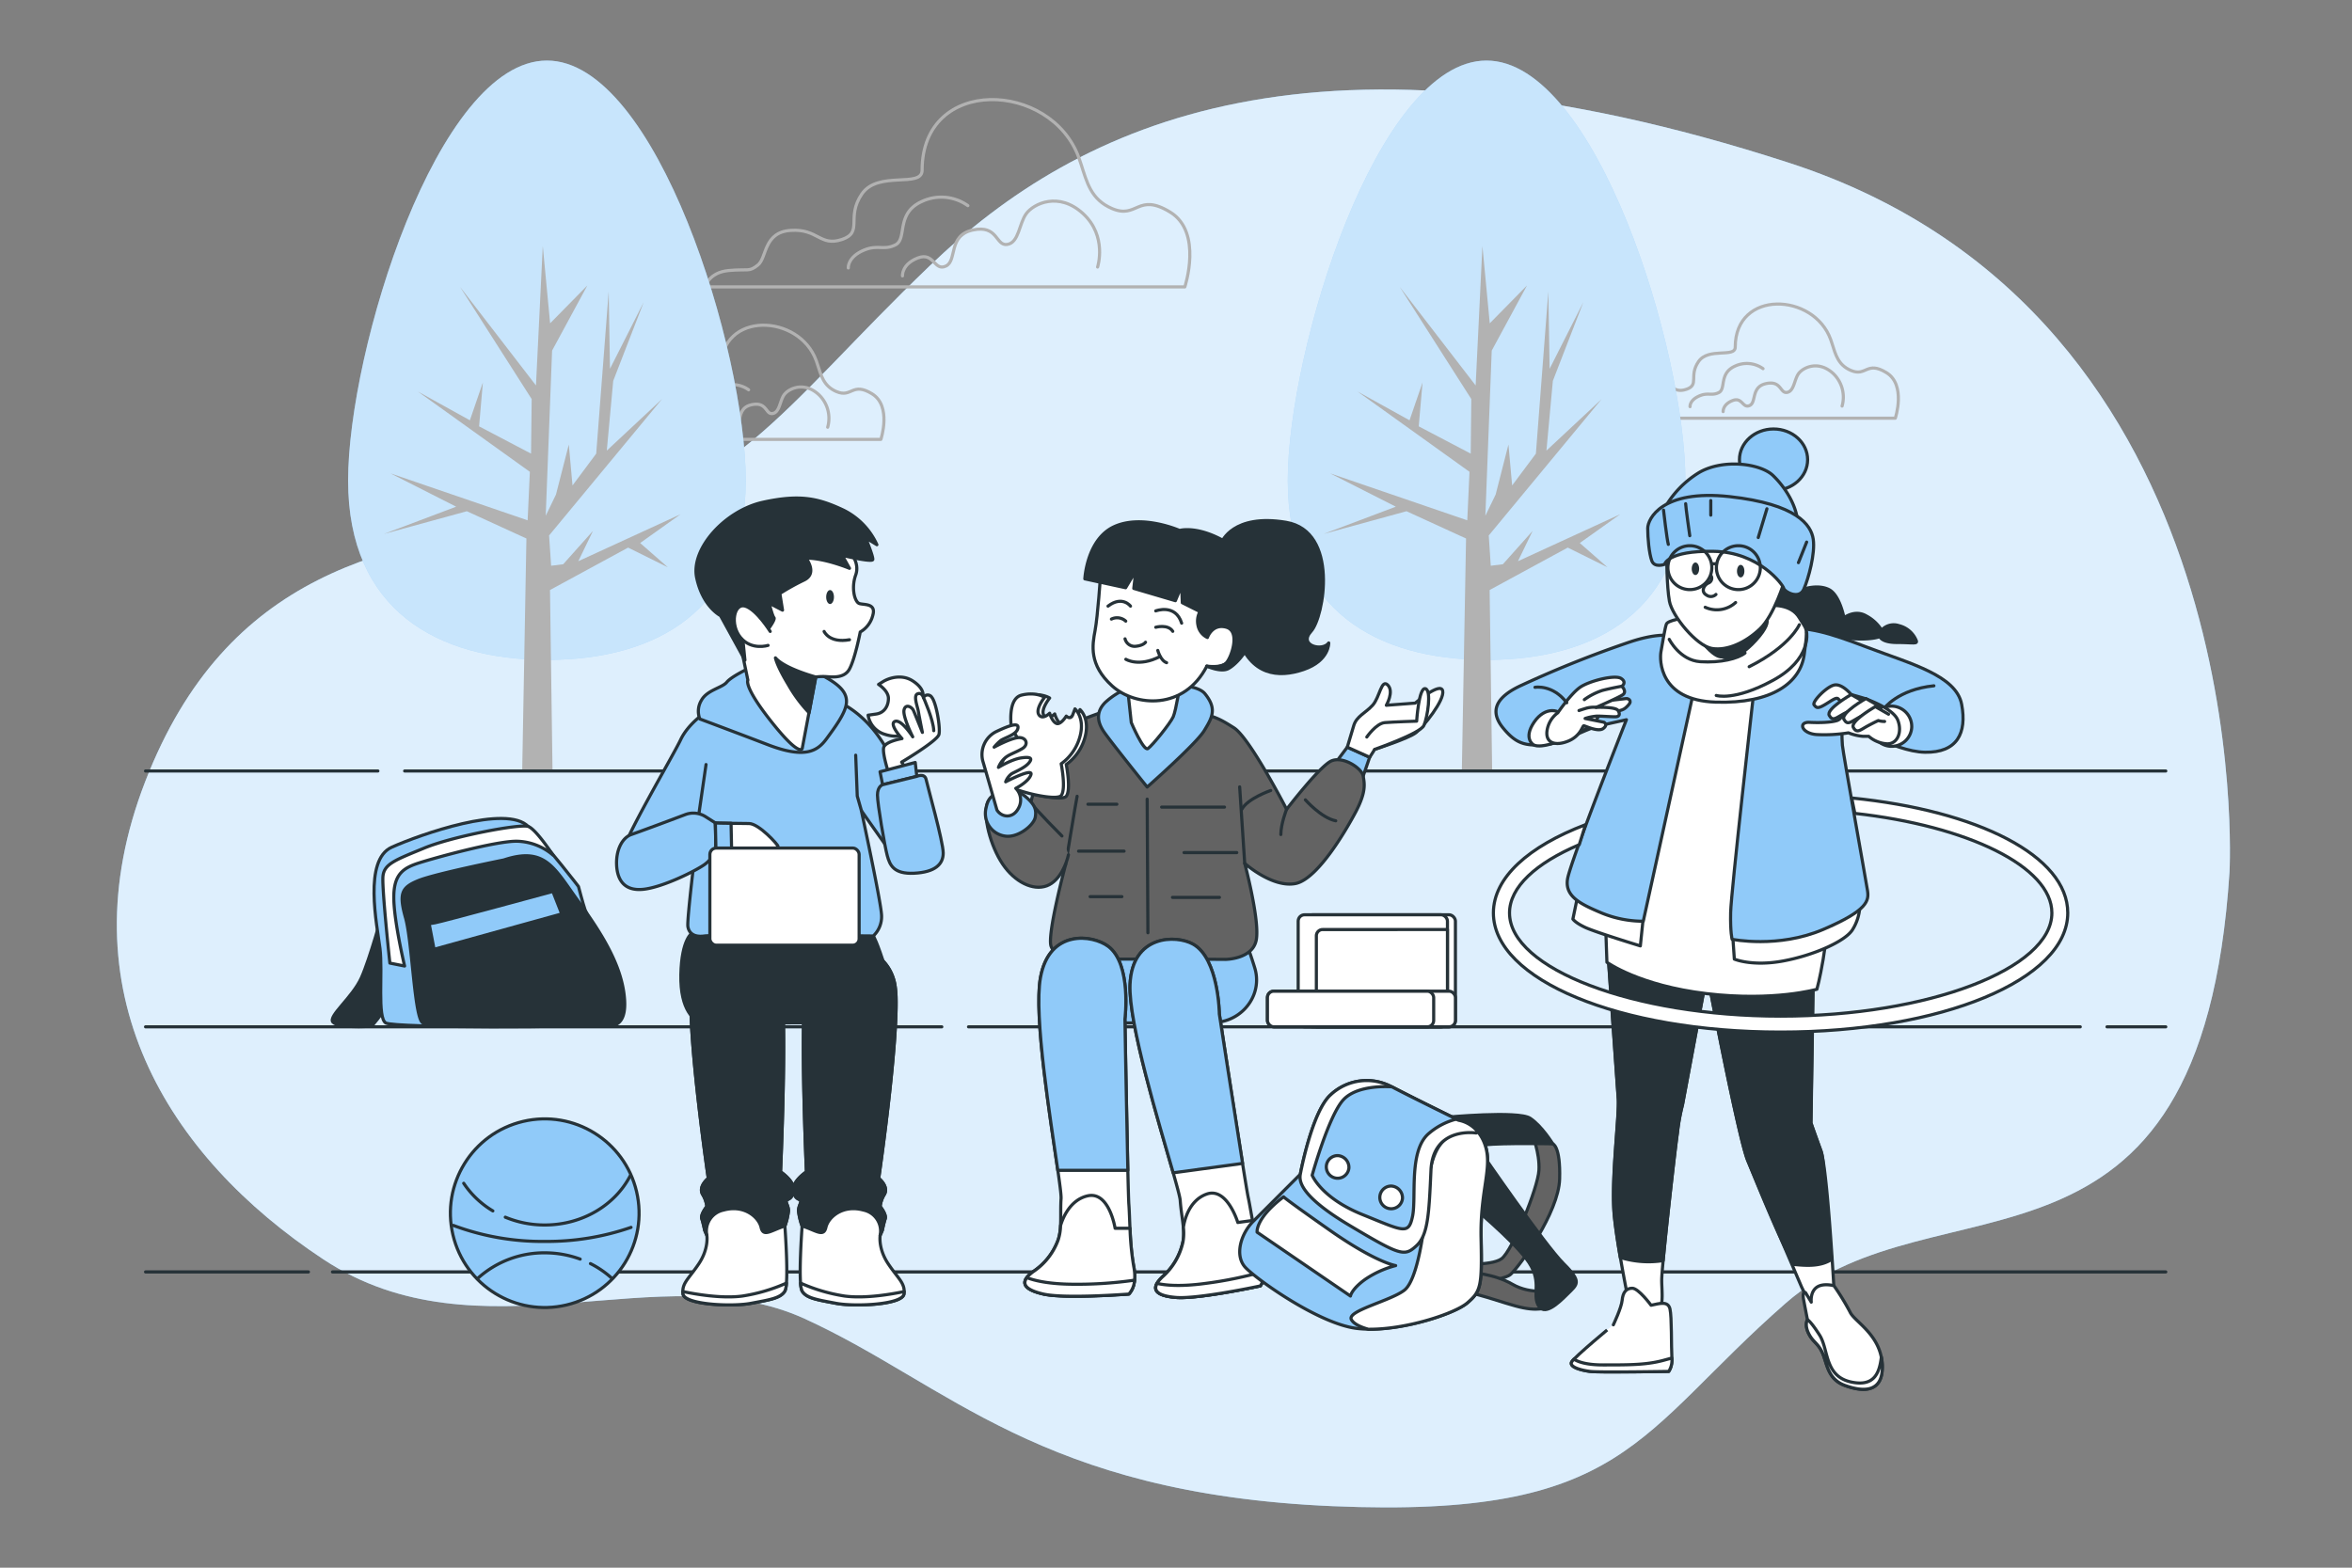 <svg xmlns="http://www.w3.org/2000/svg" viewBox="0 0 750 500"><rect x="0" y="0" width="750" height="500" fill="#808080" stroke="none"/><g id="freepik--background-simple--inject-73"><path d="M710.94,278.1s10-177.36-140.49-226.18-226.19-13-274,32.88-63.77,75.73-118.57,81.7S72.24,182.45,46.33,249.21s7,119.57,56.79,152.45,107.62-2,153.45,18.93,74.74,55.8,168.4,59.79,96.65-22.92,144.48-64.77S702,417.6,710.94,278.1Z" style="fill:#90CAF9"></path><path d="M710.94,278.1s10-177.36-140.49-226.18-226.19-13-274,32.88-63.77,75.73-118.57,81.7S72.24,182.45,46.33,249.21s7,119.57,56.79,152.45,107.62-2,153.45,18.93,74.74,55.8,168.4,59.79,96.65-22.92,144.48-64.77S702,417.6,710.94,278.1Z" style="fill:#fff;opacity:0.7"></path></g><g id="freepik--Clouds--inject-73"><path d="M344.72,52.35c-.22-.66-.44-1.32-.68-2-8.84-24.58-50-26.27-50,3.93,0,5.82-14,0-19.2,7.57s.58,12.21-6.4,14.54-7.56-3.49-16.29-2.91-7.56,8.73-10.47,11.05-2.9,1.17-9.3,1.75-7.57,5.23-7.57,5.23h153s5.81-17.45-4.66-23.85S362.73,70,354.59,66.51C347.86,63.63,346.6,58.15,344.72,52.35Z" style="fill:none;stroke:#b2b2b2;stroke-linecap:round;stroke-linejoin:round"></path><path d="M350,85.16s3.17-9.8-4.61-17-15.85-3.17-18.15,0-2.31,9.22-6.05,9.8-2.88-6.34-10.95-4.61-4.9,9.79-8.64,11.52-3.75-4.61-8.94-2.59S287.78,88,287.78,88" style="fill:none;stroke:#b2b2b2;stroke-linecap:round;stroke-linejoin:round"></path><path d="M308.63,65.59a14.59,14.59,0,0,0-14.76-1.29c-8.34,3.85-4.49,11.87-8.34,13.8S279.76,77.78,275,80s-4.5,5.45-4.5,5.45" style="fill:none;stroke:#b2b2b2;stroke-linecap:round;stroke-linejoin:round"></path><path d="M584.18,109.52c-.13-.41-.27-.81-.41-1.22-5.39-15-30.44-16-30.44,2.4,0,3.54-8.51,0-11.7,4.61s.36,7.44-3.9,8.86-4.61-2.13-9.92-1.77-4.61,5.31-6.38,6.73-1.77.71-5.67,1.06-4.61,3.19-4.61,3.19h93.22s3.54-10.63-2.84-14.53-6.38,1.42-11.34-.71C586.09,116.39,585.32,113.05,584.18,109.52Z" style="fill:none;stroke:#b2b2b2;stroke-linecap:round;stroke-linejoin:round"></path><path d="M587.4,129.51a10.42,10.42,0,0,0-2.81-10.36c-4.74-4.39-9.65-1.93-11.06,0s-1.4,5.62-3.68,6-1.76-3.86-6.67-2.81-3,6-5.27,7-2.28-2.81-5.44-1.58-3,3.51-3,3.51" style="fill:none;stroke:#b2b2b2;stroke-linecap:round;stroke-linejoin:round"></path><path d="M562.19,117.58a8.88,8.88,0,0,0-9-.78c-5.09,2.34-2.74,7.23-5.09,8.4s-3.51-.19-6.45,1.18-2.73,3.32-2.73,3.32" style="fill:none;stroke:#b2b2b2;stroke-linecap:round;stroke-linejoin:round"></path><path d="M260.7,116.26c-.13-.4-.26-.81-.41-1.21-5.38-15-30.44-16-30.44,2.39,0,3.55-8.5,0-11.69,4.61s.35,7.44-3.9,8.86-4.61-2.13-9.93-1.77-4.61,5.32-6.38,6.73-1.77.71-5.67,1.07-4.61,3.19-4.61,3.19h93.22s3.55-10.64-2.83-14.54-6.38,1.42-11.34-.7C262.62,123.13,261.85,119.79,260.7,116.26Z" style="fill:none;stroke:#b2b2b2;stroke-linecap:round;stroke-linejoin:round"></path><path d="M263.93,136.25a10.42,10.42,0,0,0-2.81-10.36c-4.74-4.39-9.66-1.93-11.06,0s-1.41,5.62-3.69,6-1.75-3.86-6.67-2.81-3,6-5.27,7-2.28-2.81-5.44-1.58-3,3.51-3,3.51" style="fill:none;stroke:#b2b2b2;stroke-linecap:round;stroke-linejoin:round"></path><path d="M238.71,124.32a8.88,8.88,0,0,0-9-.78c-5.08,2.35-2.74,7.23-5.08,8.4s-3.52-.19-6.45,1.18-2.74,3.32-2.74,3.32" style="fill:none;stroke:#b2b2b2;stroke-linecap:round;stroke-linejoin:round"></path></g><g id="freepik--Trees--inject-73"><path d="M537.43,153.26c0,41.29-28.38,57.21-63.39,57.21s-63.4-15.92-63.4-57.21S439,19.31,474,19.31,537.43,112,537.43,153.26Z" style="fill:#90CAF9"></path><path d="M537.43,153.26c0,41.29-28.38,57.21-63.39,57.21s-63.4-15.92-63.4-57.21S439,19.31,474,19.31,537.43,112,537.43,153.26Z" style="fill:#fff;opacity:0.5"></path><polygon points="448.5 163.05 467.49 171.75 466.14 246.19 475.82 246.19 475.01 188.18 499.92 174.65 512.59 180.93 503.76 173.19 516.66 164.01 484.04 178.99 488.72 169.33 479.23 179.96 475.37 180.44 474.73 170.78 510.73 127.28 493.12 143.72 495.17 121.48 504.9 96.36 494.14 117.62 493.73 92.97 489.76 144.68 482.19 154.83 481.01 141.78 476.93 157.73 473.65 164.5 475.68 111.82 486.93 91.04 475.05 103.12 472.71 78.47 470.55 122.94 446.35 91.52 469.17 127.28 468.98 144.68 452.4 135.98 453.62 121.97 449.47 134.05 432.89 124.87 468.59 150.48 467.88 165.95 424.14 150.97 445.09 161.6 422.04 170.3 448.5 163.05" style="fill:#b2b2b2"></polygon><path d="M237.8,153.26c0,41.29-28.39,57.21-63.4,57.21S111,194.55,111,153.26,139.39,19.31,174.4,19.31,237.8,112,237.8,153.26Z" style="fill:#90CAF9"></path><path d="M237.8,153.26c0,41.29-28.39,57.21-63.4,57.21S111,194.55,111,153.26,139.39,19.31,174.4,19.31,237.8,112,237.8,153.26Z" style="fill:#fff;opacity:0.5"></path><polygon points="148.87 163.05 167.86 171.75 166.51 246.19 176.19 246.19 175.38 188.18 200.29 174.65 212.96 180.93 204.13 173.19 217.02 164.01 184.41 178.99 189.08 169.33 179.59 179.96 175.74 180.44 175.09 170.78 211.1 127.28 193.49 143.72 195.54 121.48 205.27 96.36 194.51 117.62 194.1 92.97 190.12 144.68 182.56 154.83 181.38 141.78 177.29 157.73 174.02 164.5 176.05 111.82 187.3 91.04 175.42 103.12 173.08 78.47 170.91 122.94 146.71 91.52 169.54 127.28 169.34 144.68 152.77 135.98 153.98 121.97 149.84 134.05 133.25 124.87 168.96 150.48 168.25 165.95 124.5 150.97 145.46 161.6 122.41 170.3 148.87 163.05" style="fill:#b2b2b2"></polygon></g><g id="freepik--Stairs--inject-73"><line x1="671.88" y1="327.5" x2="690.62" y2="327.5" style="fill:none;stroke:#263238;stroke-linecap:round;stroke-linejoin:round"></line><line x1="308.84" y1="327.5" x2="663.35" y2="327.5" style="fill:none;stroke:#263238;stroke-linecap:round;stroke-linejoin:round"></line><line x1="46.41" y1="327.5" x2="300.32" y2="327.5" style="fill:none;stroke:#263238;stroke-linecap:round;stroke-linejoin:round"></line><line x1="106.02" y1="405.67" x2="690.62" y2="405.67" style="fill:none;stroke:#263238;stroke-linecap:round;stroke-linejoin:round"></line><line x1="46.41" y1="405.67" x2="98.35" y2="405.67" style="fill:none;stroke:#263238;stroke-linecap:round;stroke-linejoin:round"></line><line x1="129.03" y1="245.9" x2="690.62" y2="245.9" style="fill:none;stroke:#263238;stroke-linecap:round;stroke-linejoin:round"></line><line x1="46.41" y1="245.9" x2="120.5" y2="245.9" style="fill:none;stroke:#263238;stroke-linecap:round;stroke-linejoin:round"></line></g><g id="freepik--lunch-box--inject-73"><rect x="416.5" y="291.76" width="47.6" height="35.74" rx="2.03" style="fill:#fff;stroke:#263238;stroke-linecap:round;stroke-linejoin:round"></rect><rect x="413.96" y="291.76" width="47.6" height="35.74" rx="2.03" style="fill:#fff;stroke:#263238;stroke-linecap:round;stroke-linejoin:round"></rect><path d="M421.76,296.47a2,2,0,0,0-2,2v29h39.8a2,2,0,0,0,2-2v-29Z" style="fill:#fff;stroke:#263238;stroke-linecap:round;stroke-linejoin:round"></path><rect x="404.16" y="316.13" width="59.94" height="11.37" rx="2.03" style="fill:#fff;stroke:#263238;stroke-linecap:round;stroke-linejoin:round"></rect><rect x="404.16" y="316.13" width="53.01" height="11.37" rx="2.03" style="fill:#fff;stroke:#263238;stroke-linecap:round;stroke-linejoin:round"></rect></g><g id="freepik--character-3--inject-73"><path d="M512.82,304.7s2.81,40,3.22,45.65-2.42,26.34-1.21,37.8,5,29.36,5,29.36,4.22,5.63,7.64,2.82,2.41-7.85,2.41-12.07,4-40,5-47.06a63.46,63.46,0,0,1,1.61-8.84l7.84-42s10,52.59,13,59.83,17.17,40.31,17.17,40.31l4.23,8.65,6.43-2s-2.29-43.93-4.5-50-3.22-9-3.22-9l.68-44,.61-8.45L514,301.88Z" style="fill:#fff;stroke:#263238;stroke-linecap:round;stroke-linejoin:round"></path><path d="M580.71,367.15c-2.21-6-3.22-9-3.22-9l.68-44,.61-8.45L514,301.88l-1.21,2.82s2.81,40,3.22,45.65-2.42,26.34-1.21,37.8c.41,3.88,1.12,8.5,1.88,12.91a30.31,30.31,0,0,0,13.66,1c1.09-11.68,3.77-35.28,4.57-40.86a63.46,63.46,0,0,1,1.61-8.84l7.84-42s10,52.59,13,59.83c2.16,5.18,9.07,22.83,14.58,33.09,4,.38,8.56.76,12.18-1.64C582.07,388.15,582,370.79,580.71,367.15Z" style="fill:#263238;stroke:#263238;stroke-linecap:round;stroke-linejoin:round"></path><path d="M584.81,410.07s-3.62-1-5.63.6-1.61,4.63-1.61,4.63l-1.81-3s-1.21-.8-.6,2.41,1.2,6.24,1.2,6.24-1,1.61.41,4.42,3,3,4.42,6.24,1.61,8.24,7,10.25,12.42,2.79,12-6.66-8.8-13.65-10.21-16.66A79.13,79.13,0,0,0,584.81,410.07Z" style="fill:#fff;stroke:#263238;stroke-linecap:round;stroke-linejoin:round"></path><path d="M588.23,441.84c5.43,2,12.42,2.79,12-6.66a16.14,16.14,0,0,0-.31-2.37c-.63,5.48-2.51,9.42-9.48,8-8.74-1.78-7.26-10.37-10.22-15s-3.88-4.91-3.88-4.91-1,1.61.41,4.42,3,3,4.42,6.24S582.8,439.83,588.23,441.84Z" style="fill:#fff;stroke:#263238;stroke-linecap:round;stroke-linejoin:round"></path><path d="M526.49,416.3s-4-5.43-6-5.43-3,1.41-3.22,3.82-2.81,7.85-2.81,7.85S502,432.79,501.16,434.4s3,2.62,5.83,3,25.13,0,25.13,0,1.21-1.41,1-4.63,0-12.67-.6-15.28S529.31,415.7,526.49,416.3Z" style="fill:#fff;stroke:#263238;stroke-linecap:round;stroke-linejoin:round"></path><path d="M511.17,435.33c-5.35,0-8-1-9.28-1.83a4.59,4.59,0,0,0-.73.9c-.81,1.61,3,2.62,5.83,3s25.13,0,25.13,0a6.57,6.57,0,0,0,1-4.26l-2,.54C525.4,435.33,520.06,435.33,511.17,435.33Z" style="fill:#fff;stroke:#263238;stroke-linecap:round;stroke-linejoin:round"></path><path d="M512,295.25l.41,11.66s10.25,7.44,31.77,10,35.19-1.4,35.19-1.4,3.82-13.48,4.42-35.6-6.43-69-6.43-69l-44.44.8Z" style="fill:#fff;stroke:#263238;stroke-linecap:round;stroke-linejoin:round"></path><path d="M524,292.69l-.93,9s-14.34-4.37-17.62-5.92-3.89-2.65-3.89-2.65l1.71-8.26A34.7,34.7,0,0,0,524,292.69Z" style="fill:#fff;stroke:#263238;stroke-linecap:round;stroke-linejoin:round"></path><path d="M536.55,204.14s-3.31-3.75-16.34.45a345.45,345.45,0,0,0-34.9,13.91c-8.84,4-10.17,8.62-6,13.7s7.07,5.74,13.25,5.3,12.15-4.86,18.12-6.19l7.95-1.76s-17.89,45.28-18.78,50.8,4,7.95,10.83,10.82A35,35,0,0,0,524,293.82l17.23-78.63S543.18,211,536.55,204.14Z" style="fill:#90CAF9;stroke:#263238;stroke-linecap:round;stroke-linejoin:round"></path><path d="M575.2,187.87s4.54-1.58,8,.17,4.8,9,4.8,9,3.49-2.76,7.13-.58A12.79,12.79,0,0,1,600,201a5.16,5.16,0,0,1,5.53-1.45A8,8,0,0,1,611,204.2c.59,1.31-.87.72-6,.72s-5.53-1.89-5.53-1.89-2.33,1-7.71.73-5.68-1.6-5.68-1.6,1.74,1.6-6,2-22.86-2-21.4-11.51,7.28-11.35,10.62-10.62S575.2,187.87,575.2,187.87Z" style="fill:#263238;stroke:#263238;stroke-linecap:round;stroke-linejoin:round"></path><path d="M552.43,297.06l.61,8.84s5.63,2.42,15.48.61,19.71-6.24,22.12-9.86a15.24,15.24,0,0,0,2.42-7.64s-19.11,7.24-28.36,8.25S552.43,297.06,552.43,297.06Z" style="fill:#fff;stroke:#263238;stroke-linecap:round;stroke-linejoin:round"></path><path d="M559.19,221.15S552,284.58,551.86,291s.47,8.58.47,8.58,14.65,3,29-3.12S596,287.23,595.5,284s-7.79-43.8-8-46.29-.15-6.55-.15-6.55l1.24-1.24s15,9.82,25.25,10,13.41-6.08,11.69-15.27-16.21-12.94-29.77-18.08-18.23-6.39-28.21-6.39S559.19,221.15,559.19,221.15Z" style="fill:#90CAF9;stroke:#263238;stroke-linecap:round;stroke-linejoin:round"></path><path d="M537.37,197.06s-5.53.73-6,2-1.31,6.41-1.74,8.88-.59,15.43,17.47,16,27.08-6.26,28.24-15.29,1-7.28-1.6-11.65-8.59-4.07-11.06-3.78-6.41,5.53-14.42,6.11S537.37,197.06,537.37,197.06Z" style="fill:#fff;stroke:#263238;stroke-linecap:round;stroke-linejoin:round"></path><path d="M543.05,205.07s3.64,4.75,6.14,4.43c0,0,3.76,2.41,10.75-5.3s1.6-8,1.6-8S552.08,206.09,543.05,205.07Z" style="fill:#263238;stroke:#263238;stroke-linecap:round;stroke-linejoin:round"></path><path d="M576.1,201.72s1.6,8.59-10.77,15.29-18.06,4.8-18.06,4.8" style="fill:none;stroke:#263238;stroke-linecap:round;stroke-linejoin:round"></path><path d="M556.45,208.27c-2.19,1.75-7.72,3.21-14.27,2.77s-9.9-7.13-9.9-7.13" style="fill:none;stroke:#263238;stroke-linecap:round;stroke-linejoin:round"></path><path d="M573.77,199.25s-2.91,6.84-16,13.39" style="fill:none;stroke:#263238;stroke-linecap:round;stroke-linejoin:round"></path><path d="M489,237.55s-3.38-2,.2-7.24,8.59-4.15,9.46-1.16.09,6.67-2.9,7.73S490.14,238.23,489,237.55Z" style="fill:#fff;stroke:#263238;stroke-linecap:round;stroke-linejoin:round"></path><path d="M512.5,223.46s5.44-.54,6-.65,2.17.55.76,2.07-1.74,1.74-6.42,2.39-2.29,2.29-6.1,4.58-4.46,2.28-4.46,2.28,1.52-8.82,4.57-11.32S512.5,223.46,512.5,223.46Z" style="fill:#fff;stroke:#263238;stroke-linecap:round;stroke-linejoin:round"></path><path d="M496.75,227.34s4.24-6.23,7.23-8.22,11-4,12.95-2.74.25,2.49.25,2.49,1.74,1.75.25,2.74-8.47,4-8.47,4,6.22-.25,7,1,.38,2-.93,2-4.24-.22-5.76-.22a15.47,15.47,0,0,0-3.81.76l6,1.2s1.42.76-.22,2-5.76-.87-6.2-.87-1,3.27-5,4.9-7.18.65-6.75-3.16A8.6,8.6,0,0,1,496.75,227.34Z" style="fill:#fff;stroke:#263238;stroke-linecap:round;stroke-linejoin:round"></path><path d="M517.18,218.87s-3.26.57-6.2,1.33a20.92,20.92,0,0,0-5.77,2.94" style="fill:#fff;stroke:#263238;stroke-linecap:round;stroke-linejoin:round"></path><path d="M509,225.6a8.93,8.93,0,0,0-3.1.26c-1.41.43-2.39.76-2.39.76" style="fill:#fff;stroke:#263238;stroke-linecap:round;stroke-linejoin:round"></path><path d="M489.47,219.21s5.69-1,10.13,4.93" style="fill:none;stroke:#263238;stroke-linecap:round;stroke-linejoin:round"></path><path d="M600.68,226.07s4.46-6.19,16-7.34" style="fill:none;stroke:#263238;stroke-linecap:round;stroke-linejoin:round"></path><path d="M609.61,231.84a6.41,6.41,0,1,1-6.41-6.63A6.52,6.52,0,0,1,609.61,231.84Z" style="fill:#fff;stroke:#263238;stroke-linecap:round;stroke-linejoin:round"></path><path d="M590.31,221.52s-3-3.7-5.55-3-7,5.37-6.29,6.29,1.11,1.3,3.33,0,3.52-2.4,4.26-2a4.89,4.89,0,0,1,1.66,3.51c0,1.3-.37,3-2,3.52s-5,.74-8.7.55-2.59,3.52,2.22,3.89a48.41,48.41,0,0,0,10.18-.55,16.1,16.1,0,0,0,4.62,1.11h1.85a9.79,9.79,0,0,0,5.93,2.4c3.33,0,4.81-3.88,3.33-7.59s-9.81-6.66-10.92-7S590.31,221.52,590.31,221.52Z" style="fill:#fff;stroke:#263238;stroke-linecap:round;stroke-linejoin:round"></path><path d="M595.12,224.3l-4.81-2.78s-8.14,4.63-7,6.66,2.22.74,4.63-.55,3.33-1.67,3.33-1.67S595.31,227.26,595.12,224.3Z" style="fill:#fff;stroke:#263238;stroke-linecap:round;stroke-linejoin:round"></path><path d="M599.81,225.56,595,222.79s-8.15,4.62-7,6.66,2.23.74,4.63-.56,3.33-1.66,3.33-1.66S600,228.52,599.81,225.56Z" style="fill:#fff;stroke:#263238;stroke-linecap:round;stroke-linejoin:round"></path><path d="M602.21,227.79,598,225.38s-8.14,4.63-7,6.66,2.22.74,4.63-.55,3.33-1.67,3.33-1.67a6.47,6.47,0,0,0,2,.28" style="fill:#fff;stroke:#263238;stroke-linecap:round;stroke-linejoin:round"></path><ellipse cx="565.54" cy="146.62" rx="10.87" ry="9.8" style="fill:#90CAF9;stroke:#263238;stroke-linecap:round;stroke-linejoin:round"></ellipse><path d="M531.48,177.74s0,9.26.86,14S541,206,545.91,206.82s10.77-1.94,15.29-6.25,7.76-15.07,8-15.72-1.94-6.46-9-9.69c-14.3-6.5-20.25-4.53-24.35-2.59S531.48,177.74,531.48,177.74Z" style="fill:#fff;stroke:#263238;stroke-linecap:round;stroke-linejoin:round"></path><path d="M545.69,183.77a1.61,1.61,0,0,1-.86,2.16c-1.51.64-2.58,2.8-.65,3.87a2.32,2.32,0,0,0,3-.21" style="fill:none;stroke:#263238;stroke-linecap:round;stroke-linejoin:round"></path><path d="M543.75,193.68a8.89,8.89,0,0,0,9.7-1.51" style="fill:none;stroke:#263238;stroke-linecap:round;stroke-linejoin:round"></path><path d="M556.25,182.16c0,1.13-.53,2-1.19,2s-1.18-.91-1.18-2,.53-2,1.18-2S556.25,181,556.25,182.16Z" style="fill:#263238"></path><path d="M541.82,181.4c0,1.13-.53,2-1.19,2s-1.18-.92-1.18-2,.53-2,1.18-2S541.82,180.27,541.82,181.4Z" style="fill:#263238"></path><path d="M530.46,162.69a31.48,31.48,0,0,1,11.46-12.05c7.67-4.37,19.49-2.83,23.5,1.06s7.33,9.45,7.8,14.53,2.36-1.18-17.25-2.36-25.63.24-25.63.24Z" style="fill:#90CAF9;stroke:#263238;stroke-linecap:round;stroke-linejoin:round"></path><path d="M530.78,180s.91-4.37,15.56-4.16,22.24,10.73,22.46,11.81,4.9,3.7,6.4.26,3.67-11.42,3-15.94-5.17-11.21-26.71-13.58-26.07,7.11-26.07,10.13.44,8,1.3,10.34S530.78,180,530.78,180Z" style="fill:#90CAF9;stroke:#263238;stroke-linecap:round;stroke-linejoin:round"></path><path d="M530.46,162.69s1.09,9.48,1.53,10.93" style="fill:none;stroke:#263238;stroke-linecap:round;stroke-linejoin:round"></path><path d="M537.52,160.66c0,1,1.31,10.2,1.31,10.2" style="fill:none;stroke:#263238;stroke-linecap:round;stroke-linejoin:round"></path><line x1="545.53" y1="159.65" x2="545.53" y2="164.3" style="fill:none;stroke:#263238;stroke-linecap:round;stroke-linejoin:round"></line><line x1="563.43" y1="162.27" x2="560.67" y2="171.44" style="fill:none;stroke:#263238;stroke-linecap:round;stroke-linejoin:round"></line><line x1="576.1" y1="172.89" x2="573.48" y2="179.45" style="fill:none;stroke:#263238;stroke-linecap:round;stroke-linejoin:round"></line><path d="M545.86,181.05a7,7,0,1,0-7,7A7,7,0,0,0,545.86,181.05Z" style="fill:none;stroke:#263238;stroke-linecap:round;stroke-linejoin:round"></path><path d="M561.33,181.05a7,7,0,1,0-7,7A7,7,0,0,0,561.33,181.05Z" style="fill:none;stroke:#263238;stroke-linecap:round;stroke-linejoin:round"></path><line x1="545.93" y1="179.82" x2="547.35" y2="179.82" style="fill:none;stroke:#263238;stroke-linecap:round;stroke-linejoin:round"></line><path d="M590.47,254.51l1,4.91c36,4,62.83,17,62.83,31.75,0,17.85-39.59,32.92-86.46,32.92S481.35,309,481.35,291.17c0-8.26,8.48-15.92,22.24-21.77l2-6.38c-18.16,6.91-29.38,16.88-29.38,28.15,0,21.33,40.22,38,91.57,38s91.58-16.71,91.58-38C659.38,273,630.71,258.54,590.47,254.51Z" style="fill:#fff;stroke:#263238;stroke-linecap:round;stroke-linejoin:round"></path></g><g id="freepik--character-2--inject-73"><polygon points="426.17 242.91 429.62 238.3 436.76 241.52 434.69 247.51 426.17 242.91" style="fill:#90CAF9;stroke:#263238;stroke-linecap:round;stroke-linejoin:round"></polygon><path d="M338.63,297.5s-3.45,1.84-3.69,13.36,4.38,14.74,6.46,15.2c1.52.34,30.39.18,45.42.07,7.95-.05,14.49-6.75,13.83-14.67a13.23,13.23,0,0,0-.51-2.67c-2.54-8.3-3.83-10.3-3.83-10.3Z" style="fill:#90CAF9;stroke:#263238;stroke-linecap:round;stroke-linejoin:round"></path><path d="M359.13,224.94a101.32,101.32,0,0,0-16.81,5.76c-8.76,3.91-17.51,33.17-15.44,41.46s5.07,9,7.6,8.06,5.3-4.37,5.3-4.37-6,22.34-4.6,26,6.91,4.37,15.43,4.14,40.08,0,40.08,0,8.75,0,9.91-6.22-3.69-24.41-3.69-24.41,8.75,7.83,16.13,6.45,16.95-18.43,19.35-23c3.22-6.22,2.76-8.75,2.3-11.29s-6.45-6.45-10.14-4.83-14.28,15.43-14.28,15.43-11.75-22.81-16.81-26-6.69-4.15-17.74-6S359.13,224.94,359.13,224.94Z" style="fill:#636363;stroke:#263238;stroke-linecap:round;stroke-linejoin:round"></path><line x1="365.81" y1="254.88" x2="366.04" y2="297.5" style="fill:none;stroke:#263238;stroke-linecap:round;stroke-linejoin:round"></line><line x1="394.38" y1="271.93" x2="377.56" y2="271.93" style="fill:none;stroke:#263238;stroke-linecap:round;stroke-linejoin:round"></line><line x1="343.93" y1="271.47" x2="358.44" y2="271.47" style="fill:none;stroke:#263238;stroke-linecap:round;stroke-linejoin:round"></line><line x1="347.61" y1="285.98" x2="357.75" y2="285.98" style="fill:none;stroke:#263238;stroke-linecap:round;stroke-linejoin:round"></line><line x1="373.88" y1="286.21" x2="388.85" y2="286.21" style="fill:none;stroke:#263238;stroke-linecap:round;stroke-linejoin:round"></line><path d="M416.26,255.11s5.07,5.76,9.68,6.68" style="fill:none;stroke:#263238;stroke-linecap:round;stroke-linejoin:round"></path><path d="M405.2,252.12s-7.37,2.53-9.21,6" style="fill:none;stroke:#263238;stroke-linecap:round;stroke-linejoin:round"></path><line x1="370.42" y1="257.42" x2="390.46" y2="257.42" style="fill:none;stroke:#263238;stroke-linecap:round;stroke-linejoin:round"></line><line x1="356.14" y1="256.5" x2="346.92" y2="256.5" style="fill:none;stroke:#263238;stroke-linecap:round;stroke-linejoin:round"></line><line x1="396.91" y1="275.39" x2="395.3" y2="250.97" style="fill:none;stroke:#263238;stroke-linecap:round;stroke-linejoin:round"></line><path d="M339.78,275.85s3.46-21,3.69-21.89" style="fill:none;stroke:#263238;stroke-linecap:round;stroke-linejoin:round"></path><path d="M410.27,258.11s-1.84,4.61-1.84,8.06" style="fill:none;stroke:#263238;stroke-linecap:round;stroke-linejoin:round"></path><path d="M360.51,219.18a23.57,23.57,0,0,0-8.06,4.84c-3.22,3.22-2.3,6.45-.69,9s14.05,18,14.05,18,15.67-13.82,18.2-18,4.15-6.91.23-11.75S360.51,219.18,360.51,219.18Z" style="fill:#90CAF9;stroke:#263238;stroke-linecap:round;stroke-linejoin:round"></path><path d="M359.82,221.94l.92,8.53s3.92,9.21,5.3,8.29,7.14-8.06,8.07-10.14,2.3-11.05,2.3-11.05l-15.9,1.61Z" style="fill:#fff;stroke:#263238;stroke-linecap:round;stroke-linejoin:round"></path><path d="M389.62,172.89s3.48-9.13,20.43-6.31,12.17,30.22,8,34.78,3.7,6.52,5.65,3.7c0,0,.22,5.65-8,8.47s-16.73,1.74-20.86-10S389.62,172.89,389.62,172.89Z" style="fill:#263238;stroke:#263238;stroke-linecap:round;stroke-linejoin:round"></path><path d="M350.93,183.54s-.87,13-1.74,17.6-2,10.87,5.43,17.61,23,7.82,30.22-6.3c0,0,4.78,1.73,8.69-3s3.7-10,1.09-15.65-13.48-11.08-30.43-15.21S350.93,183.54,350.93,183.54Z" style="fill:#fff;stroke:#263238;stroke-linecap:round;stroke-linejoin:round"></path><path d="M376.14,169.19s-11.73-5.22-20.65-1.3-9.56,16.73-9.56,16.73l13,2.83,3.26-5.43-.65,5.65,13.26,3.91,2-4.78.21,5.43,5.65,2.83a6.21,6.21,0,0,0-.65,4.34,5.41,5.41,0,0,0,3,3.92s1.53-4.57,6.09-3.26,1.52,10-.22,11.52-6.08.87-6.08.87,4.34,2,6.74.87,9.56-7.61,9.78-20.22-6.52-18.69-13.7-21.95S376.14,169.19,376.14,169.19Z" style="fill:#263238;stroke:#263238;stroke-linecap:round;stroke-linejoin:round"></path><path d="M358.75,203.75a3.16,3.16,0,0,0,3.26,2.39c2.61-.22,3.27-1.3,3.27-1.3" style="fill:none;stroke:#263238;stroke-linecap:round;stroke-linejoin:round"></path><path d="M359,210.27s4.13,2.61,10.87-.87" style="fill:none;stroke:#263238;stroke-linecap:round;stroke-linejoin:round"></path><path d="M369.19,207.45s.87,3.26,2.82,3.91" style="fill:none;stroke:#263238;stroke-linecap:round;stroke-linejoin:round"></path><path d="M354.41,197.45a4.1,4.1,0,0,1,4.56.65" style="fill:none;stroke:#263238;stroke-linecap:round;stroke-linejoin:round"></path><path d="M368.54,200.06s3.91-1.09,5.43,1.3" style="fill:none;stroke:#263238;stroke-linecap:round;stroke-linejoin:round"></path><path d="M360.49,193.32s-2.61-3.48-7.17,0" style="fill:none;stroke:#263238;stroke-linecap:round;stroke-linejoin:round"></path><path d="M368.54,194.84s6.3-2.39,8.26,3.91" style="fill:none;stroke:#263238;stroke-linecap:round;stroke-linejoin:round"></path><path d="M429.62,238.3s1.15-3.92,2.07-6.91,3.69-3.92,6-6.45,2.77-8.53,4.84-6.45-.46,6.45-.46,6.45l9.21-.69s8.07-6.91,8.76-3.92-6.22,11.52-8.53,13.36-13.13,5.3-13.13,5.3l-1.61,2.53Z" style="fill:#fff;stroke:#263238;stroke-linecap:round;stroke-linejoin:round"></path><path d="M435.84,235.07s3-4.37,5.76-4.6,10.14-.46,10.14-.46.69-10.83,2.76-10.37.69,9.21-.46,11.75-15.67,7.6-15.67,7.6" style="fill:#fff;stroke:#263238;stroke-linecap:round;stroke-linejoin:round"></path><path d="M338.63,266.63s-7.83-7.83-10.13-10.82-12-3.92-13.6.23.93,13.82,4.84,19.58,9.68,8.52,14.05,6.91,6.45-7.61,6.91-9.91" style="fill:#636363;stroke:#263238;stroke-linecap:round;stroke-linejoin:round"></path><path d="M317.9,253.5s-2.54-.46-3.46,4.15a7.28,7.28,0,0,0,6,9c4.15.69,9.22-3.45,9.68-6s-.23-4.14-3.23-6.68A7.66,7.66,0,0,0,317.9,253.5Z" style="fill:#90CAF9;stroke:#263238;stroke-linecap:round;stroke-linejoin:round"></path><path d="M324.12,232.31s-1.38-9.22,3.22-10.37,7.37.69,7.37.69-3,3.69-1.84,5.53,3.46-.46,3.46-.46.69,2.54,2.07,3.23,3.23-2.31,3.23-2.31,1.38,1.39,2.07-.46l.69-1.84s3.22,2.76,1.61,8.75a15.7,15.7,0,0,1-6,8.76s1.62,8.06,0,10.13-18.66-2.07-20-5.3,6-13.13,6-13.13Z" style="fill:#fff;stroke:#263238;stroke-linecap:round;stroke-linejoin:round"></path><path d="M322.51,232.08s-1.39-9.22,3.22-10.37,7.37.69,7.37.69-3,3.69-1.84,5.53,3.45-.46,3.45-.46.7,2.54,2.08,3.23,3.22-2.31,3.22-2.31,1.39,1.39,2.08-.46l.69-1.84s3.22,2.76,1.61,8.75a15.7,15.7,0,0,1-6,8.76s1.61,8.06,0,10.13-18.66-2.07-20-5.3,6-13.13,6-13.13Z" style="fill:#fff;stroke:#263238;stroke-linecap:round;stroke-linejoin:round"></path><path d="M317.9,258.34s-3.23-11.29-4.38-15.2a8.17,8.17,0,0,1,4.38-9.91c3.91-1.84,7.14-3,6.68-.92s-4.38,3-5.53,3.92A15.13,15.13,0,0,0,317,238.3s4.6-2.54,7.37-3,3.91,2.08,1.61,3.46-4.38,1.84-5.76,3.22a8,8,0,0,0-1.84,2.77s4.15-2.54,7.14-3,3.92,0,2.53,1.62-4.37,2.76-5.52,3.45a5.77,5.77,0,0,0-1.85,2.54s8.76-4.61,8.07-2.31-4.84,4.38-4.84,4.38a5.27,5.27,0,0,1,.92,6.22C323,261.33,319.28,260.64,317.9,258.34Z" style="fill:#fff;stroke:#263238;stroke-linecap:round;stroke-linejoin:round"></path><path d="M358.71,325s2.2-17.54-5.32-23.18c-4.94-3.71-18.8-5.64-21.61,10s6.89,65.78,6.57,70.48.32,9.71-.94,13.16a20.53,20.53,0,0,1-7.83,10c-4.38,3.13-3.76,5.64,3.14,7.2s27.25,0,27.25,0,2.82-2.5,1.56-8.77-1.25-16-1.56-19.73S358.71,325,358.71,325Z" style="fill:#fff;stroke:#263238;stroke-linecap:round;stroke-linejoin:round"></path><path d="M332.72,412.73c6.89,1.57,27.25,0,27.25,0s2.82-2.5,1.56-8.77a90,90,0,0,1-1.2-12.21h-4.75s-1.88-11.91-8.77-10.34c-5.85,1.33-8.08,7.62-8.62,9.49a16.15,16.15,0,0,1-.78,4.61,20.53,20.53,0,0,1-7.83,10C325.2,408.66,325.82,411.17,332.72,412.73Z" style="fill:#fff;stroke:#263238;stroke-linecap:round;stroke-linejoin:round"></path><path d="M342.74,409.6c-8.09,0-12.77-1.13-15.29-2.1-1.66,2.22-.11,4,5.27,5.23,6.89,1.57,27.25,0,27.25,0a7.14,7.14,0,0,0,1.81-4.43A127.72,127.72,0,0,1,342.74,409.6Z" style="fill:#fff;stroke:#263238;stroke-linecap:round;stroke-linejoin:round"></path><path d="M353.39,301.85c-4.94-3.71-18.8-5.64-21.61,10C329.59,324,335,357,337.31,373.27h22.33c-.4-17.21-.93-48.24-.93-48.24S360.91,307.49,353.39,301.85Z" style="fill:#90CAF9;stroke:#263238;stroke-linecap:round;stroke-linejoin:round"></path><path d="M388.81,323.37s-.19-17.67-8.4-22.25c-5.4-3-19.38-3.05-20.06,12.85s15.7,64.25,16,68.95,1.62,9.58.85,13.16a20.65,20.65,0,0,1-6.41,11c-3.92,3.69-3,6.09,4.08,6.72s27-3.68,27-3.68,2.45-2.87.37-8.9-3.4-15.66-4.22-19.35S388.81,323.37,388.81,323.37Z" style="fill:#fff;stroke:#263238;stroke-linecap:round;stroke-linejoin:round"></path><path d="M374.89,413.78c7,.63,27-3.67,27-3.67s2.45-2.87.37-8.9a89.84,89.84,0,0,1-2.85-11.95l-4.7.64s-3.47-11.54-10.08-9c-5.63,2.1-7,8.64-7.27,10.56a16.26,16.26,0,0,1-.14,4.67,20.65,20.65,0,0,1-6.41,11C366.89,410.76,367.85,413.16,374.89,413.78Z" style="fill:#fff;stroke:#263238;stroke-linecap:round;stroke-linejoin:round"></path><path d="M384.4,409.33c-8,1.09-12.81.6-15.44,0-1.34,2.42.44,4,5.93,4.47,7,.63,27-3.67,27-3.67a7.2,7.2,0,0,0,1.2-4.64A127.39,127.39,0,0,1,384.4,409.33Z" style="fill:#fff;stroke:#263238;stroke-linecap:round;stroke-linejoin:round"></path><path d="M380.41,301.12c-5.4-3-19.38-3.05-20.06,12.85-.53,12.34,9.22,44.24,13.76,60.09l22.13-3c-2.72-17-7.43-47.68-7.43-47.68S388.62,305.7,380.41,301.12Z" style="fill:#90CAF9;stroke:#263238;stroke-linecap:round;stroke-linejoin:round"></path></g><g id="freepik--character-1--inject-73"><path d="M261.14,185.39a6.73,6.73,0,0,1,7.76-1.66" style="fill:none;stroke:#263238;stroke-linecap:round;stroke-linejoin:round"></path><path d="M220.79,297.5s-3.45,1.84-3.68,13.36,4.38,14.74,6.45,15.2,54.36,0,54.36,0,6.91-9,4.38-17.27-3.82-10.3-3.82-10.3Z" style="fill:#263238;stroke:#263238;stroke-linecap:round;stroke-linejoin:round"></path><path d="M225.47,226.83s-5.94,3.8-8.42,9.08-18.92,33-18.75,36.79S222,269.1,222,269.1s-3,24.27-2.65,26.42,2,3.47,5.29,3,53.83,0,53.83,0a8.47,8.47,0,0,0,2.64-6.6c-.17-4.3-6.44-33.36-6.44-33.36l11.06,15.69s4.46,2.14,7.43.16,5.28-10.56,3.63-16.51-6.6-7.43-15.35-21.13-20-14.86-20-14.86-7.6-3.14-21.8-1.49S225.47,226.83,225.47,226.83Z" style="fill:#90CAF9;stroke:#263238;stroke-linecap:round;stroke-linejoin:round"></path><line x1="222.34" y1="263.16" x2="225.14" y2="243.84" style="fill:#fff;stroke:#263238;stroke-linecap:round;stroke-linejoin:round"></line><polyline points="274.68 258.53 273.36 253.91 272.86 240.86" style="fill:none;stroke:#263238;stroke-linecap:round;stroke-linejoin:round"></polyline><path d="M238.52,213.29s-5.29,2.48-6.77,4.29-6.28,2.48-8.09,5.78a6.7,6.7,0,0,0-.5,5.95s9.74,3.63,21.8,8.25,15.85,1.82,18.65-2,5.95-8.09,6.28-11.23-1.65-5.61-7.1-8.58S245,210.81,238.52,213.29Z" style="fill:#90CAF9;stroke:#263238;stroke-linecap:round;stroke-linejoin:round"></path><path d="M270.71,175.64s3.64,3.64,2.15,7.76-.33,8.59,1.16,9.09,5.45-.17,4.29,3.79a8.49,8.49,0,0,1-4,5.29s-1.65,8.58-3.47,11.88-6.44,2.32-8.09,2.32a18.29,18.29,0,0,0-2.64.16l-4.3,22.79s-.66,3-9.74-8.42-7.59-13.38-7.59-13.38l-5-23.94s-7.26-13.54,8.59-21.46S270.71,175.64,270.71,175.64Z" style="fill:#fff;stroke:#263238;stroke-linecap:round;stroke-linejoin:round"></path><path d="M257,178s3.85,4.84-.61,7a73.82,73.82,0,0,0-7.71,4.29l.85,5.31-4.28-2.23s1.05,4.13,1.54,4.63-1.54,3.26-1.54,3.26l-8.89-1.6,1.18,11.88-7.78-14.19s-5.62-2.8-7.6-12.05,9.08-21.47,21.14-24.11,17.83-1.15,25.59,2.48a22.84,22.84,0,0,1,10.73,11.06L276,171.52s2.48,5.94,2.31,6.93-9.74-1.32-9.74-1.32l2.31,4.13S263.12,178,257,178Z" style="fill:#263238;stroke:#263238;stroke-linecap:round;stroke-linejoin:round"></path><path d="M245.6,201.39s-4.28-6.91-7.92-8.06-5,5.94-1.48,10.07,8.72,2.44,8.72,2.44" style="fill:#fff;stroke:#263238;stroke-linecap:round;stroke-linejoin:round"></path><path d="M265.93,190.42c0,1.23-.56,2.23-1.24,2.23s-1.24-1-1.24-2.23.55-2.23,1.24-2.23S265.93,189.19,265.93,190.42Z" style="fill:#263238"></path><path d="M262.79,201.4s1.65,3.8,8.09,2.64" style="fill:none;stroke:#263238;stroke-linecap:round;stroke-linejoin:round"></path><path d="M260.15,215.93s-9.91-2.64-12.88-6.11c0,0,.33,2.31,4.13,8.59a45.37,45.37,0,0,0,6.6,8.91Z" style="fill:#263238;stroke:#263238;stroke-linecap:round;stroke-linejoin:round"></path><path d="M225,260.48a7.24,7.24,0,0,0-6.46-.68c-5.26,2-15,5.61-17.13,6.33-3,1-5,4.95-4.79,9.74s2.47,8.42,8.58,7.76,16.38-5.74,19.36-7.83a10,10,0,0,0,3.76-5.05l-.17-8.26Z" style="fill:#90CAF9;stroke:#263238;stroke-linecap:round;stroke-linejoin:round"></path><path d="M228.11,262.49s7.6.17,10.74.17,9.24,6.77,9.24,7.26-1.48.83-1.48.83H228.28Z" style="fill:#fff;stroke:#263238;stroke-linecap:round;stroke-linejoin:round"></path><path d="M233.12,262.59c-2.64,0-5-.1-5-.1l.17,8.26h5Z" style="fill:#90CAF9;stroke:#263238;stroke-linecap:round;stroke-linejoin:round"></path><rect x="226.36" y="270.48" width="47.6" height="30.98" rx="2.03" style="fill:#fff;stroke:#263238;stroke-linecap:round;stroke-linejoin:round"></rect><path d="M294.33,221.77s.43-2.18-3.27-4.59-7.95-.74-9.43.19l-1.48.92s3.15,2,3.15,4.44-1.3,4.62-3.89,5l-2.59.37a7.54,7.54,0,0,0,5.37,6.11,11.05,11.05,0,0,0,12.57-4.07C297.35,226.43,294.33,221.77,294.33,221.77Z" style="fill:#fff;stroke:#263238;stroke-linecap:round;stroke-linejoin:round"></path><path d="M284.21,249.2s-3.21-9.18-2.34-11,5.76-2.63,5.76-2.63-4.29-4.64-2.26-5.48,5.68,4.91,5.68,4.91-3.26-6.49-2.77-8.58,2.52-.92,3,.17,2.85,7,2.85,7-1-5-1.28-6.65-1.68-5.07-.27-5.64,1.88,1.19,1.88,1.19a1.53,1.53,0,0,1,2.66-.11c1.46,1.77,2.79,9.75,2.3,11.84s-11.91,8.85-11.91,8.85l2.95,4.69Z" style="fill:#fff;stroke:#263238;stroke-linecap:round;stroke-linejoin:round"></path><path d="M294.5,222.54s3.2,7.17,3.25,10.51" style="fill:#fff;stroke:#263238;stroke-linecap:round;stroke-linejoin:round"></path><polygon points="291.85 243.18 280.62 246.15 281.45 250.28 292.35 247.63 291.85 243.18" style="fill:#90CAF9;stroke:#263238;stroke-linecap:round;stroke-linejoin:round"></polygon><path d="M281.45,250.28s-1.65.49-1.65,3.3,2.31,16.34,3.13,19.32,2,5.94,8.59,5.61,9.25-2.81,9.25-6.44-5-21.3-5.45-23.45-3-1-3-1Z" style="fill:#90CAF9;stroke:#263238;stroke-linecap:round;stroke-linejoin:round"></path><path d="M248.9,373.75s2.07-46.53.23-59.2a14.69,14.69,0,0,0-4.07-8.4c-8.39-8.53-22.74-3.43-24.44,8.41a32,32,0,0,0-.29,3.44c-.46,16.82,5.53,57.82,5.53,57.82s-3.22,2.53-1.84,5.07a9.32,9.32,0,0,1,1.38,3.91s-2.07,2.54-1.61,3.92.92,3.69.92,3.69l.69,1.61s.69,4.15-2.53,9-5.53,6.22-5.07,9.68,15.66,4.14,21.65,3,9.45-1.61,10.83-3.91,0-20.74,0-20.74a20.88,20.88,0,0,0,1.15-4.83c0-1.62-.92-2.54-.69-3.23s1.84-.23,2.3-3.22S248.9,373.75,248.9,373.75Z" style="fill:#fff;stroke:#263238;stroke-linecap:round;stroke-linejoin:round"></path><path d="M251.43,386.19c0-1.62-.92-2.54-.69-3.23s1.84-.23,2.3-3.22-4.14-6-4.14-6,2.07-46.53.23-59.2a14.69,14.69,0,0,0-4.07-8.4c-8.39-8.53-22.74-3.43-24.44,8.41a32,32,0,0,0-.29,3.44c-.46,16.82,5.53,57.82,5.53,57.82s-3.22,2.53-1.84,5.07a9.32,9.32,0,0,1,1.38,3.91s-2.07,2.54-1.61,3.92.92,3.69.92,3.69l.69,1.61a6.82,6.82,0,0,1,5.3-8.06c6.68-1.85,11.29,2.3,12,5.52s3.22.93,7.6-.46A20.88,20.88,0,0,0,251.43,386.19Z" style="fill:#263238;stroke:#263238;stroke-linecap:round;stroke-linejoin:round"></path><path d="M250.28,411.76a7.1,7.1,0,0,0,.49-2.53,54.77,54.77,0,0,1-14.08,4.14c-6.7.88-15.28-.67-18.94-1.44a6.59,6.59,0,0,0,.05.75c.46,3.45,15.66,4.14,21.65,3S248.9,414.06,250.28,411.76Z" style="fill:#fff;stroke:#263238;stroke-linecap:round;stroke-linejoin:round"></path><path d="M249.36,381.35s-24.19-3.23-20.27-2.07,12.9,3,12.9,3" style="fill:none;stroke:#263238;stroke-linecap:round;stroke-linejoin:round"></path><path d="M257.16,373.75s-2.07-46.53-.23-59.2a14.69,14.69,0,0,1,4.07-8.4c8.39-8.53,22.74-3.43,24.44,8.41a29.67,29.67,0,0,1,.29,3.44c.46,16.82-5.53,57.82-5.53,57.82s3.23,2.53,1.84,5.07a9.32,9.32,0,0,0-1.38,3.91s2.07,2.54,1.61,3.92-.92,3.69-.92,3.69l-.69,1.61s-.69,4.15,2.53,9,5.53,6.22,5.07,9.68-15.66,4.14-21.65,3-9.45-1.61-10.83-3.91,0-20.74,0-20.74a20.88,20.88,0,0,1-1.15-4.83c0-1.62.92-2.54.69-3.23s-1.84-.23-2.3-3.22S257.16,373.75,257.16,373.75Z" style="fill:#fff;stroke:#263238;stroke-linecap:round;stroke-linejoin:round"></path><path d="M254.63,386.19c0-1.62.92-2.54.69-3.23s-1.84-.23-2.3-3.22,4.14-6,4.14-6-2.07-46.53-.23-59.2a14.69,14.69,0,0,1,4.07-8.4c8.39-8.53,22.74-3.43,24.44,8.41a29.67,29.67,0,0,1,.29,3.44c.46,16.82-5.53,57.82-5.53,57.82s3.23,2.53,1.84,5.07a9.32,9.32,0,0,0-1.38,3.91s2.07,2.54,1.61,3.92-.92,3.69-.92,3.69l-.69,1.61a6.82,6.82,0,0,0-5.3-8.06c-6.68-1.85-11.28,2.3-12,5.52s-3.22.93-7.6-.46A20.88,20.88,0,0,1,254.63,386.19Z" style="fill:#263238;stroke:#263238;stroke-linecap:round;stroke-linejoin:round"></path><path d="M255.78,411.76a7.1,7.1,0,0,1-.49-2.53,54.9,54.9,0,0,0,14.08,4.14c6.7.88,15.28-.67,18.95-1.44a6.67,6.67,0,0,1-.06.75c-.46,3.45-15.66,4.14-21.65,3S257.16,414.06,255.78,411.76Z" style="fill:#fff;stroke:#263238;stroke-linecap:round;stroke-linejoin:round"></path><path d="M256.7,381.35s24.19-3.23,20.28-2.07-12.9,3-12.9,3" style="fill:none;stroke:#263238;stroke-linecap:round;stroke-linejoin:round"></path></g><g id="freepik--backpack-2--inject-73"><path d="M495.14,364.81s2.51.62,2.19,11.27S484.49,404,481.67,406.47s-20.05,3.44-20.05,3.44l2.2-6.89s11.59.94,15-1.56,11.59-22.56,11.91-28.19-2.2-11.59-2.2-11.59Z" style="fill:#636363;stroke:#263238;stroke-linecap:round;stroke-linejoin:round"></path><path d="M461,356.35s23.18-2.19,26.94.31,7.2,8.15,7.2,8.15-15.66-.31-21.61.31-9.09.94-9.09.94Z" style="fill:#263238;stroke:#263238;stroke-linecap:round;stroke-linejoin:round"></path><path d="M494.2,416.49s-2.19,1.88-8.46.63-17.22-5.95-21.3-5-7.83,1.56-7.83,1.56l12.22-7.83s7.52.32,13.47,3.76,12.84,1.88,12.84,1.88Z" style="fill:#636363;stroke:#263238;stroke-linecap:round;stroke-linejoin:round"></path><path d="M472.59,367.94s20,29.13,26,35.08,4.38,6.58,1.25,9.71-7.52,7.21-9.4,3.45,1.57-7.83-3.76-14.72-17.54-16.92-17.54-16.92Z" style="fill:#263238;stroke:#263238;stroke-linecap:round;stroke-linejoin:round"></path><path d="M465.07,357.29s-15.35-7.52-21.3-10.65a16.79,16.79,0,0,0-19.42,2.51c-6,5.32-9.71,25.37-9.71,25.37l-15,15c-4.07,4.08-6,11-2.5,14.73s23.18,17.85,35.39,19.42,31-4.39,35.4-8.15,4.7-5.32,4.38-20.67,3.76-22.55,1.26-29.76S465.07,357.29,465.07,357.29Z" style="fill:#90CAF9;stroke:#263238;stroke-linecap:round;stroke-linejoin:round"></path><path d="M462.25,362.3c-5.64,3.45-7.2,11.59-8.14,28.51,0,0-1.88,17.23-6.27,20.67s-18.48,6.58-16.91,9.4c.68,1.23,2.55,2.27,5.4,3.07,12,.14,27.61-5,31.56-8.4,4.38-3.76,4.7-5.32,4.38-20.67s3.76-22.55,1.26-29.76a13.18,13.18,0,0,0-2.47-4.36C467.56,360.69,464.25,361.08,462.25,362.3Z" style="fill:#fff;stroke:#263238;stroke-linecap:round;stroke-linejoin:round"></path><path d="M465.07,357.29s-15.35-7.52-21.3-10.65a16.79,16.79,0,0,0-19.42,2.51c-6,5.32-9.71,25.37-9.71,25.37-.31,1.88-.63,6.58,15.66,16.29s17.54,10,21.3,6.58,4.07-10,4.7-24.12,14.41-11.91,14.41-11.91l.6-.29A10.24,10.24,0,0,0,465.07,357.29Z" style="fill:#fff;stroke:#263238;stroke-linecap:round;stroke-linejoin:round"></path><path d="M428.42,350.71c-4.7,5-10,24.12-10,24.12s2.82,7.21,16,12.53,14.72,6.58,16,.63-1.26-20.68,5-26.31a21.76,21.76,0,0,1,9-4.75c-3.13-1.54-15.39-7.57-20.56-10.29C443.77,346.64,433.12,345.7,428.42,350.71Z" style="fill:#90CAF9;stroke:#263238;stroke-linecap:round;stroke-linejoin:round"></path><path d="M447.22,382.19a3.62,3.62,0,1,1-3.61-3.91A3.77,3.77,0,0,1,447.22,382.19Z" style="fill:#fff;stroke:#263238;stroke-linecap:round;stroke-linejoin:round"></path><path d="M430.14,372.48a3.61,3.61,0,1,1-3.6-3.91A3.77,3.77,0,0,1,430.14,372.48Z" style="fill:#fff;stroke:#263238;stroke-linecap:round;stroke-linejoin:round"></path><path d="M409.31,381.72s0,.32,14.73,10.65,21,11.28,21,11.28a31.23,31.23,0,0,0-9.71,4.39c-4.38,3.13-4.7,5.32-4.7,5.32L400.86,393S400.23,388.61,409.31,381.72Z" style="fill:#fff;stroke:#263238;stroke-linecap:round;stroke-linejoin:round"></path></g><g id="freepik--backpack-1--inject-73"><path d="M122.12,290.57s-4.07,15-6.89,21.3-10.65,12.22-9.08,14.1,11,1.56,12.22,1.25,10-13.78,10-13.78Z" style="fill:#263238;stroke:#263238;stroke-linecap:round;stroke-linejoin:round"></path><path d="M184.46,282.74s-9.09-11.9-16-19.11-34.45,2.51-43.54,6.58-4.7,24.75-3.76,32.26-.94,22.24,1.88,23.81,64.22,1.57,68.92.31,9.08-3.13,5.63-12.84-10.33-21.61-11-23.49S184.46,282.74,184.46,282.74Z" style="fill:#90CAF9;stroke:#263238;stroke-linecap:round;stroke-linejoin:round"></path><path d="M160.65,274.28s-21.92,4.39-27.25,6.58-6.26,4.07-4.07,11.9,2.82,32.89,5.64,33.52a36.34,36.34,0,0,0,6.57.63l50.44-.32s7.83,3.45,7.2-7.51-7.52-21.62-15-31.95S173.81,269.9,160.65,274.28Z" style="fill:#263238;stroke:#263238;stroke-linecap:round;stroke-linejoin:round"></path><path d="M176.31,284.31s-35.7,9.71-37.58,10l-1.88.31,1.56,8.15,40.72-11.28Z" style="fill:#90CAF9;stroke:#263238;stroke-linecap:round;stroke-linejoin:round"></path><path d="M124.32,307.17l4.7.94s-3.45-14.41-3.45-21.92,3.13-9.4,8.14-11,24.12-6.89,31-6.89a18.37,18.37,0,0,1,11.59,4.39s-5.32-8.15-7.83-9.09-24.12,3.13-33.2,6.89-12.84,5-13.16,9.09S124.32,307.17,124.32,307.17Z" style="fill:#fff;stroke:#263238;stroke-linecap:round;stroke-linejoin:round"></path></g><g id="freepik--Ball--inject-73"><circle cx="173.72" cy="386.93" r="30.08" transform="translate(-84.25 50.26) rotate(-13.28)" style="fill:#90CAF9;stroke:#263238;stroke-linecap:round;stroke-linejoin:round"></circle><path d="M185,401.58a32.64,32.64,0,0,0-11.23-2,31.57,31.57,0,0,0-21.27,8" style="fill:none;stroke:#263238;stroke-linecap:round;stroke-linejoin:round"></path><path d="M195.22,407.81a30.06,30.06,0,0,0-6.94-4.79" style="fill:none;stroke:#263238;stroke-linecap:round;stroke-linejoin:round"></path><path d="M161.13,388.21a32.61,32.61,0,0,0,12.59,2.49c12.05,0,22.45-6.42,27.24-15.69" style="fill:none;stroke:#263238;stroke-linecap:round;stroke-linejoin:round"></path><path d="M147.87,377.4a28.93,28.93,0,0,0,9.29,8.81" style="fill:none;stroke:#263238;stroke-linecap:round;stroke-linejoin:round"></path><path d="M144.55,390.83a80.8,80.8,0,0,0,29.17,5.11,82,82,0,0,0,27.5-4.48" style="fill:none;stroke:#263238;stroke-linecap:round;stroke-linejoin:round"></path></g></svg>